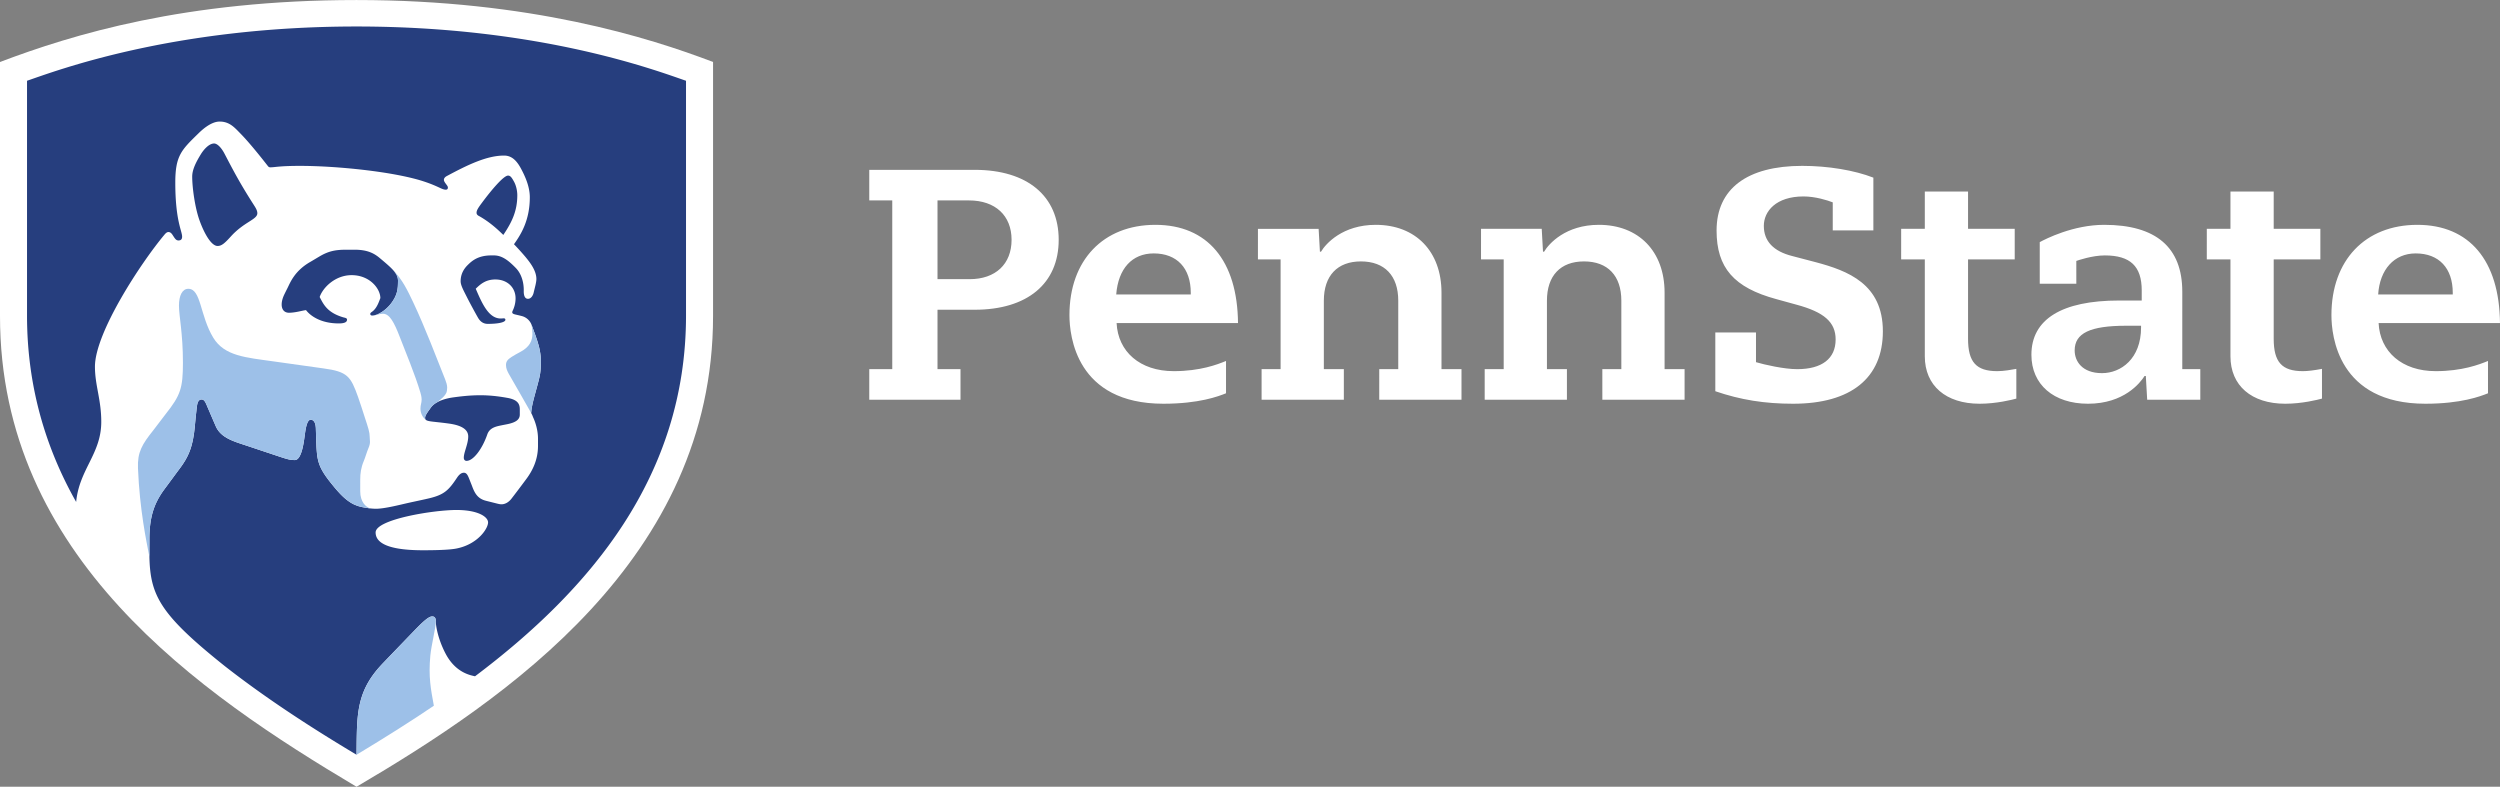 <svg xmlns="http://www.w3.org/2000/svg" height="108.88" width="345.973"><rect width="100%" height="100%" fill="#808080" stroke="none"/><path d="M49.34 108.88C27.518 95.903 0 77.043 0 43.74V8.578C10.066 4.77 25.618.004 49.339.004c23.992 0 40.46 5.188 49.34 8.573V43.74c0 33.583-28.585 52.936-49.339 65.139" fill="#fff"/><path d="M31.177 92.235c5.824 4.546 12.062 8.567 18.166 12.214.055-5.487-.122-8.721 3.593-12.606 1.504-1.573 3.051-3.174 4.452-4.625 1.054-1.092 1.908-1.907 2.406-1.907.356 0 .515.187.515.664 0 .49.218 2.29 1.334 4.443 1.388 2.677 3.438 3.022 4.094 3.173 15.902-11.97 29.2-27.638 29.2-49.928V11.177c-3.92-1.332-20.031-7.511-45.599-7.511-25.567 0-41.677 6.179-45.598 7.511v32.486c0 9.797 2.57 18.315 6.8 25.802.423-4.513 3.475-6.652 3.475-11.086 0-3.094-.875-5.047-.875-7.637 0-4.683 6.322-14.317 9.601-18.242.096-.115.31-.39.573-.39.235 0 .413.164.557.384.333.511.477.782.834.782.36 0 .499-.201.499-.52 0-.817-.944-2.177-.944-7.5 0-3.721.865-4.51 3.18-6.775.423-.415 1.716-1.658 2.952-1.658 1.373 0 2.054.812 2.9 1.673 1.43 1.454 3.425 4.031 3.747 4.439.09.115.172.22.368.22.661 0 1.213-.2 4.086-.2 5.22 0 13.086.82 17.128 2.144 2.082.681 2.516 1.15 3.068 1.15.27 0 .293-.176.293-.316 0-.264-.549-.687-.549-1.045 0-.238.193-.413.385-.516 3.014-1.619 5.59-2.843 7.944-2.843 1.371 0 2.048 1.187 2.625 2.361.45.915.934 2.145.934 3.407 0 3.192-1.22 5.138-2.192 6.503a35.812 35.812 0 011.527 1.682c.715.854 1.574 1.97 1.574 3.129 0 .5-.244 1.287-.383 1.91-.063.28-.308.84-.795.831-.438-.008-.552-.488-.57-.912-.003-.087 0-.28 0-.32 0-.92-.253-2.167-1.107-3.04-.982-1.004-1.88-1.733-3.017-1.733h-.39c-1.865 0-2.714.815-3.226 1.314-.56.546-.995 1.276-.995 2.259 0 .563.383 1.23.894 2.252.302.603 1.076 2.04 1.498 2.778.368.645.841.871 1.37.871 1.299 0 2.432-.18 2.432-.57 0-.107-.058-.197-.235-.197-.075 0-.255.022-.415.022-1.698 0-2.606-2.16-3.456-4.12.649-.631 1.383-1.28 2.714-1.28 1.69 0 2.8 1.135 2.8 2.612 0 .734-.226 1.347-.358 1.622-.067.14-.104.225-.104.305 0 .23.293.278.755.384.164.038.478.112.668.167a1.974 1.974 0 011.249 1.173c.149.398.488 1.313.562 1.534.28.837.731 2.053.731 3.513 0 1.485-.101 1.934-.51 3.442-.521 1.928-.75 2.66-.836 3.72.179.333.195.425.276.618.29.613.67 1.734.67 2.947v.999c0 1.933-.77 3.437-1.606 4.564-.65.877-1.58 2.113-2.114 2.798-.347.415-.813.715-1.334.715-.247 0-.54-.083-.833-.157l-1.311-.33c-1.137-.288-1.557-1.03-1.924-2.03-.055-.15-.227-.574-.28-.71-.272-.696-.425-1.142-.857-1.142-.322 0-.631.211-.952.694-1.135 1.708-1.752 2.328-3.75 2.82-.699.172-2.116.467-2.91.643-1.196.266-3.333.827-4.537.827-.255 0-.525-.016-.8-.046-1.64-.231-2.805-.34-4.85-2.78-2.81-3.353-2.52-3.826-2.688-8.355-.02-.506-.185-1.137-.71-1.137-.47 0-.675.962-.847 2.323-.202 1.598-.57 3.258-1.356 3.258-.55 0-.919-.084-1.765-.36-1.022-.332-3.566-1.192-4.905-1.634-1.82-.602-3.565-1.08-4.268-2.694-.33-.76-.94-2.173-1.25-2.907-.219-.517-.378-.787-.718-.787-.484 0-.592.575-.646 1.03-.061.513-.192 1.7-.256 2.44-.273 3.155-.904 4.497-2.24 6.257-.611.807-1.193 1.628-1.87 2.526-1.4 1.855-2.243 3.754-2.198 7.35.003.233-.015 1.572 0 2.19.125 5.35 1.481 7.972 10.5 15.157zm32.3-16.394c-.423.104-1.252.309-4.947.309-5.598 0-6.548-1.375-6.548-2.466 0-1.822 8.027-3.107 11.191-3.107 3.03 0 4.37.974 4.37 1.715 0 .86-1.367 2.897-4.066 3.549zM52.638 41.257c0-1.289-1.451-3.179-3.981-3.179-2.25 0-3.969 1.698-4.418 3.025.539 1.044 1.058 2.145 3.216 2.799.286.087.571.094.571.337 0 .346-.365.52-1.133.52-2.446 0-3.899-1-4.545-1.844-.632.088-1.364.334-2.279.367-.747.027-1.089-.472-1.089-1.14 0-.43.128-.904.384-1.43.141-.291.292-.592.402-.807.38-.743.96-2.398 3.192-3.67.26-.148.935-.557 1.28-.76 1.264-.742 2.22-.918 3.722-.918h1.101c1.802 0 2.723.506 3.517 1.174 1.613 1.357 2.501 2.096 2.501 3.103 0 1.12-.06 1.976-.954 3.156-.768 1.007-1.892 1.676-2.618 1.676-.205 0-.265-.11-.265-.226 0-.153.17-.23.345-.371.595-.483.863-1.337 1.051-1.812zM30.11 34.04c.556 0 .979-.368 1.817-1.294 1.875-2.073 3.686-2.35 3.686-3.236 0-.395-.253-.782-.517-1.194-1.999-3.123-2.852-4.81-4.042-7.076-.432-.82-.994-1.383-1.422-1.383-.691 0-1.421.807-1.843 1.498-.596.975-1.191 2.074-1.191 3.073 0 1.51.371 4.266.998 6.03.679 1.907 1.662 3.582 2.514 3.582zm36.25-4.106c-.09-.052-.41-.168-.41-.484 0-.365.265-.743.802-1.462 1.235-1.657 2.933-3.688 3.555-3.688.303 0 .492.209.868.92.222.421.414 1.125.414 1.794 0 2.203-.76 3.75-1.936 5.499-.587-.563-1.678-1.654-3.293-2.58zm-2.176 33.409c0-.747.613-1.906.613-2.941 0-1.231-1.509-1.623-2.681-1.786-2.467-.341-3.29-.23-3.29-.773 0-.377.332-.77.781-1.416.664-.953 2.244-1.313 3.085-1.429 1.108-.152 2.335-.3 3.805-.3 1.647 0 3.047.246 3.69.358 1.512.263 1.747.896 1.747 1.605v.71c0 .714-.585 1.082-1.64 1.312-.264.057-.634.124-.81.161-.766.159-1.713.31-2.048 1.276-.721 2.074-1.975 3.7-2.903 3.658-.17-.007-.35-.137-.35-.435" fill="#263e7e"/><path d="M59.555 90.717c.13-1.416.754-3.778.754-4.742 0-.477-.159-.664-.515-.664-.498 0-1.352.815-2.406 1.907-1.4 1.45-2.948 3.052-4.452 4.625-3.715 3.885-3.538 7.119-3.593 12.606 4.128-2.488 7.903-4.88 10.698-6.787-.414-2.286-.761-3.926-.486-6.945zm-38.878-13.64c-.015-.617.003-1.956 0-2.19-.045-3.595.798-5.494 2.198-7.35.677-.897 1.259-1.718 1.87-2.525 1.336-1.76 1.967-3.102 2.24-6.257.064-.74.195-1.927.256-2.44.054-.455.162-1.03.646-1.03.34 0 .5.27.718.787.31.734.92 2.148 1.25 2.907.703 1.615 2.448 2.092 4.268 2.694 1.339.442 3.883 1.302 4.905 1.634.846.276 1.215.36 1.765.36.786 0 1.154-1.66 1.356-3.258.172-1.361.376-2.323.847-2.323.525 0 .69.63.71 1.137.169 4.529-.121 5.002 2.689 8.355 2.044 2.44 3.209 2.549 4.849 2.78-.61-.183-1.392-.887-1.392-2.37V66.36c0-.814.097-1.643.5-2.58.19-.441.413-1.237.623-1.725.357-.83.186-1.04.186-1.626 0-.618-.204-1.23-.692-2.712-.25-.761-.59-1.868-.917-2.778-1.018-2.841-1.43-3.51-4.827-3.961-1.092-.144-5.859-.82-6.856-.962-3.813-.54-6.799-.722-8.353-3.277-1.856-3.051-1.67-6.772-3.454-6.772-.847 0-1.296.948-1.296 2.33 0 1.452.549 3.8.549 7.887 0 3.534-.33 4.52-2.39 7.12-.534.676-1.253 1.67-1.713 2.247-1.533 1.924-2.211 3.008-2.118 5.25.24 5.802 1.16 10.065 1.583 12.276zM61.608 52.51c.15.373.275.797.275 1.113 0 .712-.176.93-.568 1.35-.235.21-.496.43-.734.652-.39.204-.74.466-.974.803-.45.646-.781 1.039-.781 1.416 0 .117.039.204.123.271-.544-.403-.762-1.026-.762-1.581 0-.497.162-.76.162-1.227 0-.396-.112-.783-.178-1.007-.761-2.546-2.042-5.574-2.831-7.633-.805-2.098-1.437-3.248-2.346-3.248-.505 0-.955.248-1.486.248.726 0 1.85-.67 2.617-1.676.894-1.18.954-2.037.954-3.156 0-.474-.197-.889-.573-1.336 1.151 1.173 1.888 2.667 2.669 4.32 1.709 3.625 3.19 7.594 4.433 10.691zm11.95-7.57c.15.398.489 1.313.563 1.534.28.836.731 2.053.731 3.513 0 1.485-.101 1.934-.51 3.442-.521 1.928-.75 2.66-.836 3.72-.146-.3-2.89-5.034-3.099-5.42-.21-.384-.384-.758-.384-1.203 0-.484.207-.775.792-1.143.351-.22.806-.482 1.114-.639 1.412-.724 1.75-1.618 1.752-2.574 0-.402-.058-.814-.122-1.23" fill="#9dc0e8"/><path d="M221.747 55.317h11.381v-4.231h-2.768v-10.59c0-5.699-3.572-9.382-9.099-9.382-4.586 0-6.921 2.606-7.577 3.721l-.15-.01-.177-3.157h-8.4V35.9h3.138v15.186h-2.631v4.231h11.381v-4.231h-2.766V41.61c0-3.453 1.869-5.433 5.13-5.433 3.283 0 5.167 1.98 5.167 5.433v9.476h-2.63zm-87.558-16.684h-4.448V27.736h4.356c3.636 0 5.894 2.088 5.894 5.45 0 3.36-2.223 5.447-5.802 5.447zm20.283 2.121c.276-3.577 2.197-5.684 5.192-5.684 3.21 0 5.125 2.036 5.125 5.447v.237zm174.64-.001c.216-3.438 2.203-5.683 5.196-5.683 3.21 0 5.127 2.036 5.127 5.447v.236zm-38.213 10.886c-2.796 0-3.788-1.692-3.788-3.141 0-2.397 2.14-3.42 7.154-3.42h2.035v.237c0 4.345-2.8 6.324-5.401 6.324zm-170.602 3.678h12.626v-4.231h-3.182v-8.221h5.143c7.281 0 11.628-3.619 11.628-9.679 0-6.063-4.347-9.682-11.628-9.682h-14.587v4.232h3.182v23.35h-3.182zm70.576 0h11.382v-4.231h-2.768v-10.59c0-5.699-3.571-9.382-9.099-9.382-4.585 0-6.921 2.606-7.577 3.721l-.15-.01-.177-3.157h-8.4V35.9h3.137v15.186h-2.63v4.231h11.382v-4.231h-2.768V41.61c0-3.453 1.871-5.433 5.131-5.433 3.284 0 5.167 1.98 5.167 5.433v9.476h-2.63zM154.525 44.71h16.802c-.075-8.644-4.232-13.595-11.432-13.595-7.226 0-11.895 4.905-11.895 12.495 0 2.876.939 12.262 13.001 12.262 4.939 0 7.604-1.02 8.667-1.446v-4.473c-1.205.493-3.577 1.41-7.237 1.41-4.678 0-7.715-2.702-7.906-6.653zm88.486 5.41v-4.107h-5.63v8.128c3.499 1.197 6.827 1.731 10.762 1.731 8.013 0 12.426-3.56 12.426-10.024 0-6.547-4.817-8.375-9.332-9.575l-3.204-.839c-2.613-.658-3.938-2.063-3.938-4.176 0-2.029 1.698-4.074 5.494-4.074 1.651 0 3.342.543 4.044.819v3.885h5.622v-7.305c-2.614-1.023-6.276-1.63-9.842-1.63-7.646 0-11.857 3.178-11.857 8.95 0 5.153 2.4 7.904 8.281 9.495l2.759.76c3.86 1.037 5.436 2.433 5.436 4.82 0 2.65-1.89 4.109-5.32 4.109-1.813 0-4.543-.62-5.701-.967zm20.088-14.22h3.274v13.41c0 4.048 2.908 6.562 7.591 6.562 2.297 0 4.468-.544 5.076-.71v-4.115c-.613.117-1.753.316-2.639.316-2.91 0-4.044-1.255-4.044-4.48V35.9h6.458v-4.232h-6.458v-5.166h-5.984v5.166H263.1zm24.241.21c.204-.073 2.199-.763 3.939-.763 3.536 0 5.113 1.495 5.113 4.849v1.392h-3.133c-7.938 0-12.134 2.597-12.134 7.51 0 4.115 3.076 6.774 7.836 6.774 4.966 0 7.22-2.884 7.824-3.835l.174-.002.189 3.283h7.35v-4.231h-2.493V40.37c0-6.142-3.636-9.256-10.808-9.256-4.29 0-8.104 1.949-8.918 2.394v5.758h5.061zm18.057-.21h3.274v13.41c0 4.048 2.909 6.562 7.59 6.562 2.299 0 4.468-.544 5.076-.71v-4.116c-1.108.211-1.994.317-2.638.317-2.91 0-4.043-1.255-4.043-4.48V35.9h6.457v-4.232h-6.457v-5.166h-5.985v5.166h-3.274zm23.776 8.81h16.798c-.074-8.645-4.231-13.595-11.432-13.595-7.226 0-11.894 4.905-11.894 12.495 0 2.876.938 12.262 13.002 12.262 4.937 0 7.602-1.02 8.665-1.446v-4.473c-1.205.493-3.576 1.41-7.236 1.41-4.679 0-7.712-2.702-7.903-6.653" fill="#fff"/></svg>